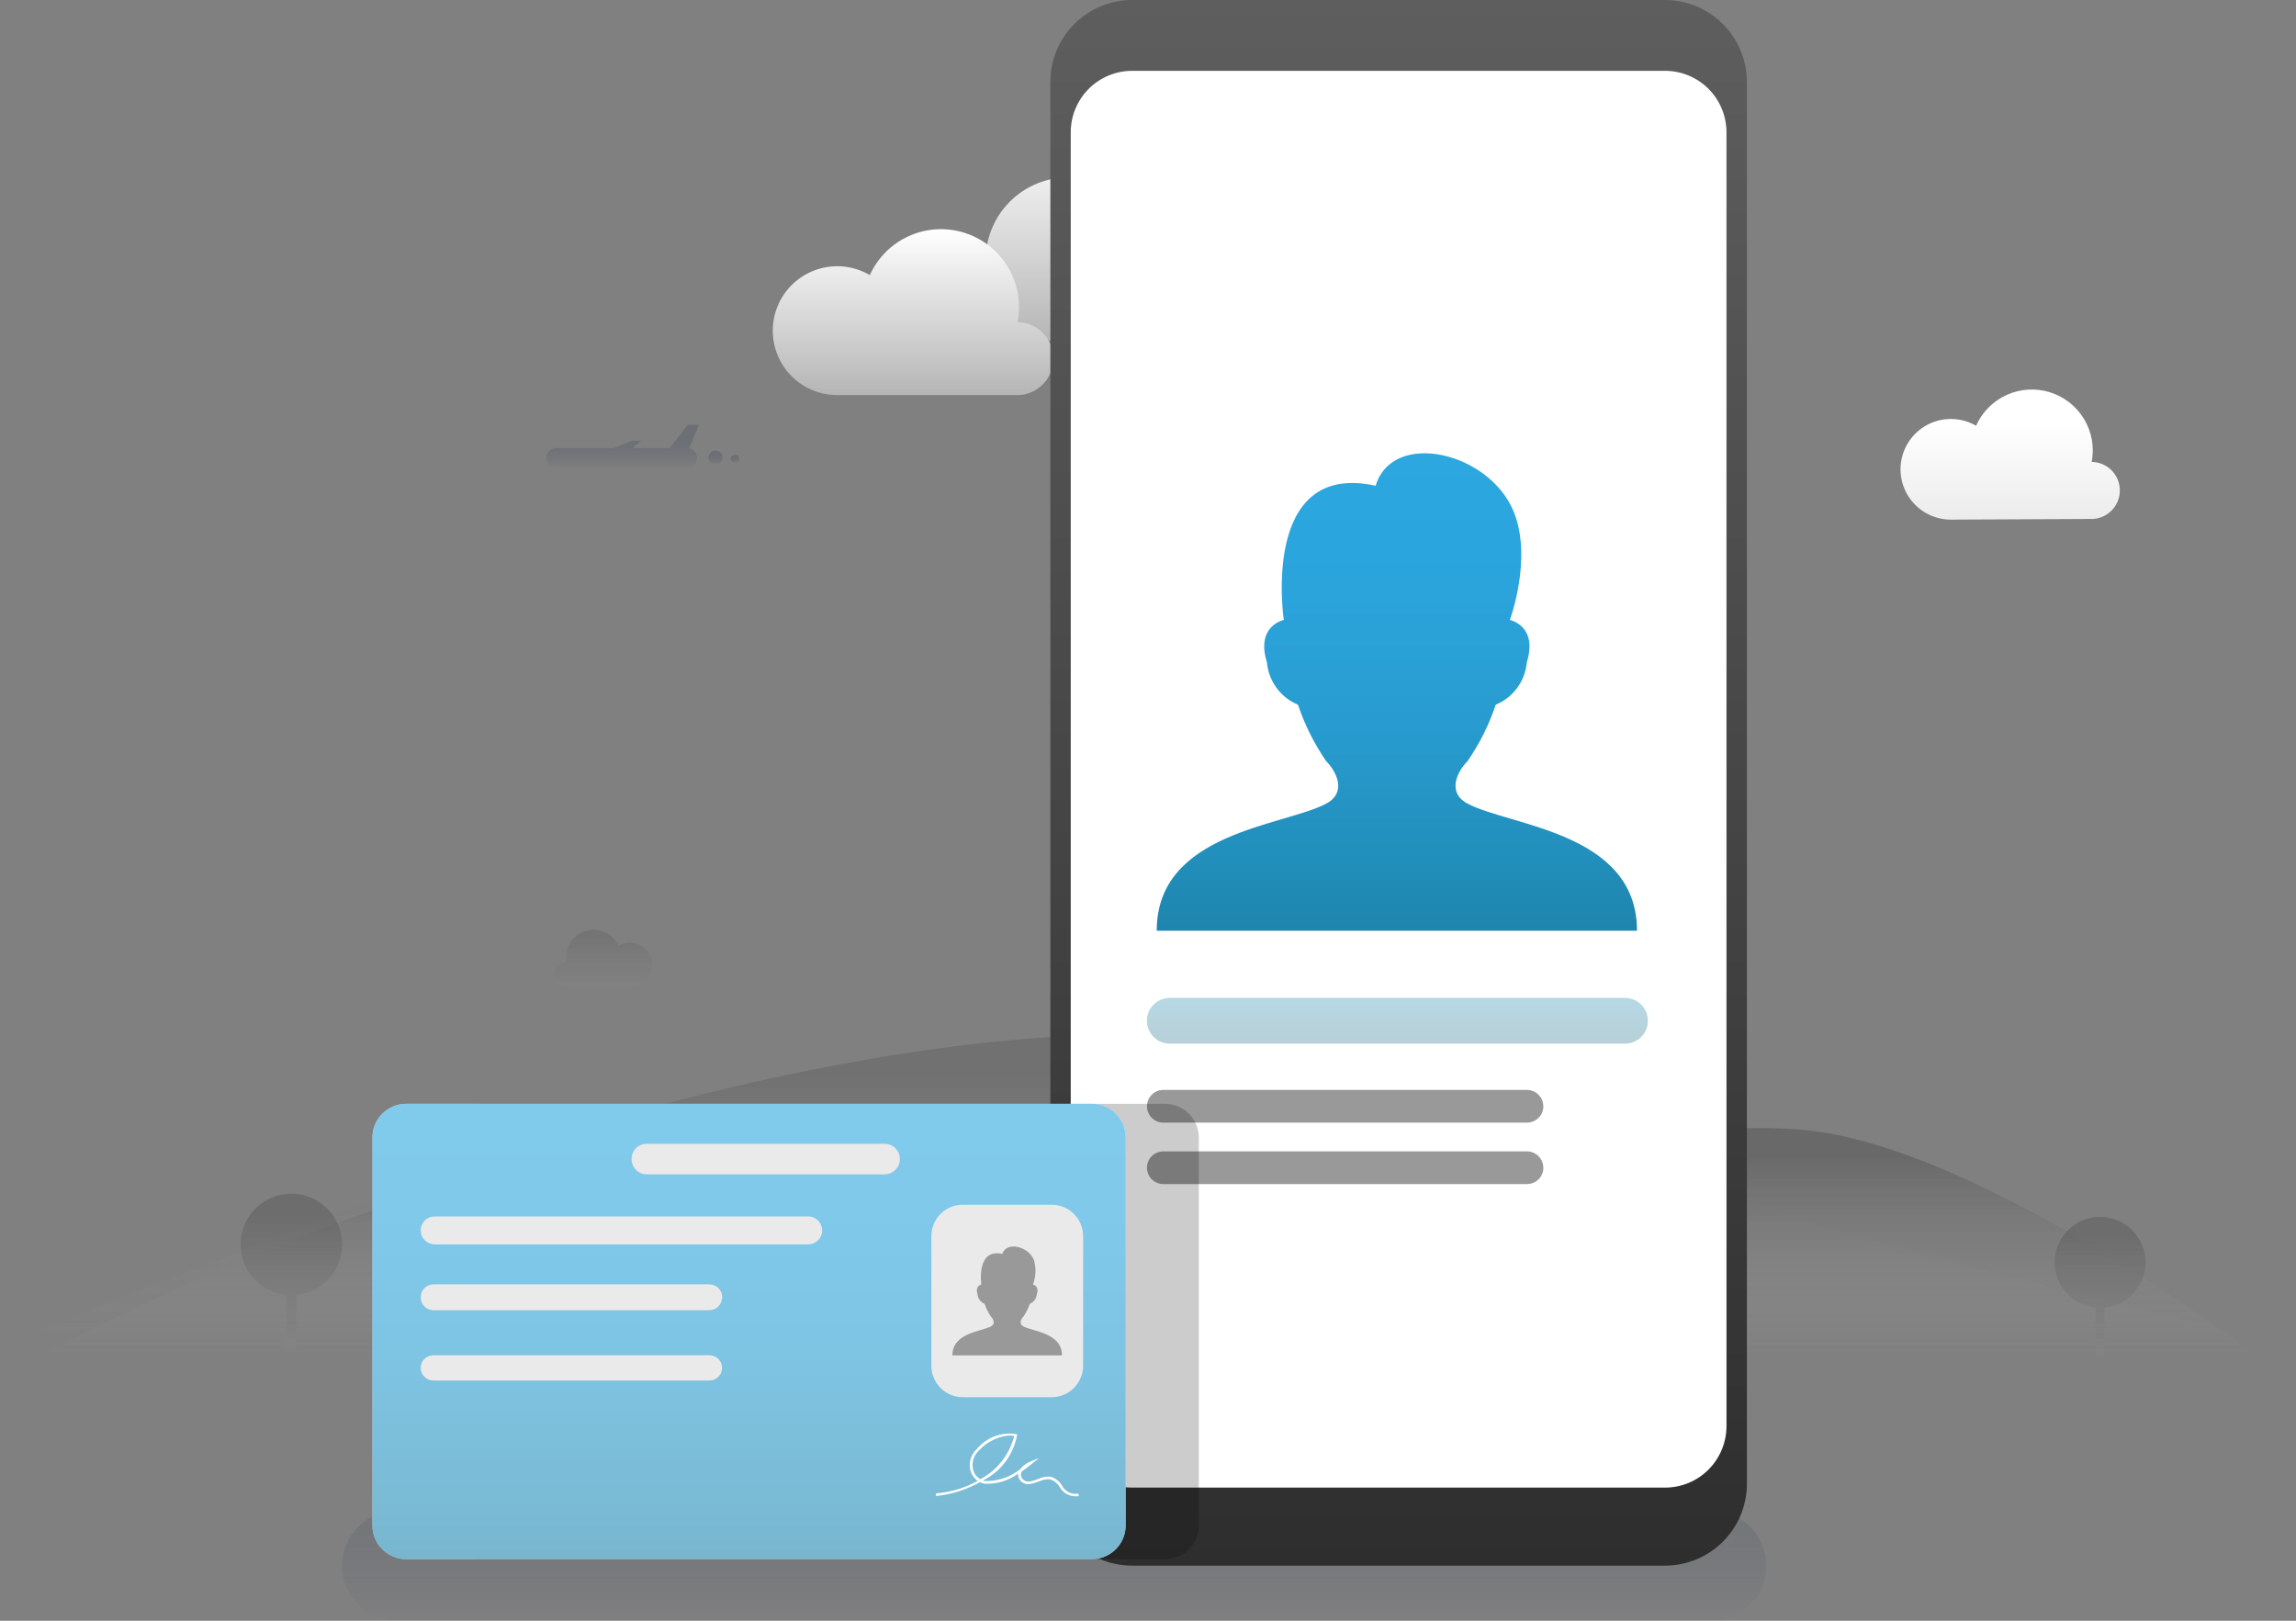 <svg xmlns="http://www.w3.org/2000/svg" width="136" height="96" fill="none" viewBox="0 0 136 96">
    <rect x="0" y="0" width="136" height="96" fill="#808080" stroke="none"/>
    <g clip-path="url(#clip0)">
        <g opacity=".3">
            <path fill="url(#paint0_linear)" d="M0 79.704h136s-26.88-6.027-42.071-11.379c-5.594-1.974-10.721-4.319-15.82-5.709-11.579-3.17-28.991-.294-45.142 4.575C26.622 69.103 0 79.704 0 79.704z" opacity=".4"/>
            <path fill="url(#paint1_linear)" d="M2.357 80.294l131.63.245s-16.22-12.438-26.9-13.583c-8.368-.9-21.268 2.692-27.323 4.667-6.017 1.963-13.354 5.218-22.587 5.691-14.977.767-18-9.066-27.6-7.56-10.344 1.621-27.22 10.54-27.22 10.54z" opacity=".6"/>
            <path fill="url(#paint2_linear)" d="M14.252 73.715c0-.582.169-1.152.486-1.64.318-.488.77-.874 1.302-1.11.533-.235 1.122-.312 1.697-.22.575.093 1.11.35 1.542.742.431.39.74.899.888 1.462.148.563.13 1.157-.053 1.71-.183.553-.522 1.04-.977 1.404-.455.364-1.006.587-1.585.644v3.158c-.006.074-.04.142-.094.192-.054.05-.125.078-.199.078-.074 0-.145-.028-.2-.078-.053-.05-.087-.118-.093-.192v-3.157c-.743-.073-1.433-.42-1.934-.973-.502-.553-.78-1.273-.78-2.02z" opacity=".5"/>
            <path fill="url(#paint3_linear)" d="M32.823 57.754c0-.198.078-.389.217-.53.14-.142.328-.223.527-.227-.076-.39-.006-.794.197-1.135.202-.342.523-.597.901-.717.379-.12.788-.098 1.15.064.363.162.654.451.817.813.177-.103.376-.164.58-.178.205-.015.41.018.6.096s.358.198.494.352c.136.153.235.336.288.534.054.197.062.405.022.606-.039.201-.124.391-.248.554-.125.163-.285.295-.468.387-.184.09-.386.139-.591.14h-3.776c-.193-.012-.374-.098-.506-.239-.132-.14-.205-.327-.204-.52z" opacity=".3"/>
            <path fill="url(#paint4_linear)" d="M26.409 76.414c0-.338.098-.67.282-.954.184-.283.447-.508.757-.645.31-.138.652-.182.986-.128.334.053.646.203.897.43.25.227.43.523.516.85.087.328.076.673-.03.994-.107.322-.304.605-.569.817-.264.211-.584.341-.921.374v1.835c0 .046-.018.089-.05.12-.032.033-.075.05-.12.05-.046 0-.09-.017-.121-.05-.032-.031-.05-.075-.05-.12v-1.835c-.432-.042-.832-.244-1.123-.565-.292-.321-.454-.739-.454-1.173z" opacity=".5"/>
            <path fill="url(#paint5_linear)" d="M95.429 62.501c0-.246.097-.483.27-.658.173-.176.408-.276.654-.28-.097-.486-.012-.99.24-1.416.251-.427.65-.746 1.123-.896.472-.15.982-.121 1.434.082.452.203.813.565 1.014 1.017.22-.128.467-.203.721-.22.254-.017.509.024.745.121.235.097.445.247.614.438.168.19.291.418.357.664.067.246.076.504.027.754-.048.25-.154.485-.308.688-.155.202-.353.367-.581.48-.228.114-.479.174-.734.175h-4.689c-.242-.013-.47-.12-.634-.296-.166-.177-.256-.41-.253-.653z" opacity=".2"/>
            <path fill="url(#paint6_linear)" d="M121.705 74.774c0-.52.15-1.03.434-1.467.284-.437.689-.782 1.165-.994.476-.211 1.003-.28 1.517-.197.515.083.994.313 1.38.662.386.35.662.804.795 1.308s.117 1.035-.047 1.53c-.163.494-.467.93-.873 1.256-.407.326-.9.526-1.418.577v2.825c-.004.067-.034.13-.082.175-.049.046-.114.072-.181.072-.066 0-.131-.026-.18-.072-.048-.045-.078-.108-.082-.175V77.45c-.665-.065-1.281-.375-1.73-.87-.449-.494-.697-1.137-.698-1.805z" opacity=".5"/>
        </g>
        <path fill="url(#paint7_linear)" d="M125.565 29.04c-.002-.442-.178-.866-.489-1.18-.312-.315-.735-.494-1.177-.5.166-.87.007-1.772-.449-2.532-.455-.76-1.174-1.327-2.02-1.592-.846-.264-1.76-.208-2.568.157-.807.366-1.452 1.016-1.811 1.826-.396-.23-.84-.365-1.297-.395-.457-.03-.915.045-1.338.22-.423.175-.8.445-1.102.79-.302.345-.52.754-.638 1.197-.118.442-.133.906-.043 1.355.091.449.283.871.563 1.234.28.362.64.655 1.051.857.412.2.864.304 1.322.302l8.414-.04c.431-.028.835-.219 1.129-.535.294-.316.456-.732.453-1.164z"/>
        <path fill="url(#paint8_linear)" d="M79.725 17.538c.002-.728-.283-1.427-.792-1.947-.51-.52-1.203-.819-1.931-.832.284-1.43.031-2.914-.71-4.17-.742-1.255-1.92-2.194-3.309-2.636-1.39-.442-2.892-.356-4.223.24-1.33.596-2.395 1.662-2.989 2.993-.65-.383-1.379-.61-2.13-.666-.752-.055-1.507.064-2.205.348-.698.284-1.322.726-1.822 1.29-.5.564-.862 1.236-1.06 1.964-.198.727-.225 1.49-.08 2.23.146.74.46 1.436.919 2.035.458.598 1.048 1.083 1.725 1.416.676.333 1.42.505 2.174.504h13.821v-.008c.705-.041 1.368-.35 1.853-.863.486-.513.757-1.192.759-1.898z"/>
        <path fill="url(#paint9_linear)" d="M62.398 21.241c0-.566-.222-1.11-.62-1.515-.396-.404-.936-.636-1.503-.647.216-1.112.016-2.265-.563-3.24-.578-.975-1.494-1.703-2.574-2.047-1.08-.343-2.249-.278-3.284.183-1.035.461-1.865 1.287-2.332 2.32-.506-.298-1.073-.474-1.659-.516-.585-.042-1.172.052-1.715.273-.543.222-1.028.566-1.417 1.005-.388.44-.67.962-.824 1.528-.154.566-.175 1.16-.063 1.736.113.576.357 1.117.714 1.583.356.466.815.844 1.34 1.104.527.26 1.105.395 1.692.395h10.768c.552-.03 1.071-.272 1.45-.674.38-.403.59-.935.59-1.488z"/>
        <g opacity=".4">
            <path fill="url(#paint10_linear)" d="M40.827 26.562l.572-1.4h-.664l-1.066 1.376H37.48l.5-.433h-.525l-1.121.433h-3.378c-.16 0-.312.063-.424.176-.113.112-.176.265-.176.424 0 .16.063.312.176.424.112.113.265.176.424.176h7.72c.148.004.292-.047.405-.144.112-.096.185-.23.205-.377.02-.147-.017-.296-.1-.418-.084-.122-.21-.21-.354-.244l-.005.007z" opacity=".6"/>
            <path fill="url(#paint11_linear)" d="M42.385 27.53c.232 0 .42-.188.42-.42 0-.232-.188-.42-.42-.42-.232 0-.42.188-.42.42 0 .232.188.42.42.42z" opacity=".6"/>
            <path fill="url(#paint12_linear)" d="M43.528 27.444c.141 0 .256-.114.256-.256 0-.141-.115-.256-.256-.256-.141 0-.256.115-.256.256 0 .142.115.256.256.256z" opacity=".6"/>
        </g>
        <path fill="url(#paint13_linear)" d="M101.351 89.472H23.53c-1.803 0-3.264 1.462-3.264 3.264 0 1.803 1.461 3.264 3.264 3.264h77.821c1.803 0 3.264-1.461 3.264-3.264 0-1.803-1.461-3.264-3.264-3.264z" opacity=".28"/>
        <path fill="url(#paint14_linear)" d="M103.476 4.868v83c.004 1.287-.503 2.522-1.41 3.435-.907.913-2.14 1.428-3.426 1.433H67.053c-.636 0-1.266-.126-1.853-.37-.587-.245-1.12-.603-1.568-1.055-.908-.916-1.417-2.154-1.415-3.444v-83c-.002-.637.121-1.269.363-1.858.242-.59.597-1.126 1.047-1.578.449-.452.982-.811 1.57-1.057.588-.246 1.219-.373 1.856-.375h31.586c1.286.007 2.518.523 3.424 1.435.907.913 1.415 2.148 1.413 3.434z"/>
        <path fill="#fff" d="M67.052 4.195h31.587c.965.004 1.889.39 2.569 1.075.68.686 1.06 1.613 1.057 2.578V84.46c.002.478-.091.952-.272 1.395-.181.442-.448.844-.785 1.184-.337.34-.737.609-1.178.794-.442.184-.915.28-1.393.282H67.052c-.478-.002-.951-.098-1.393-.282-.44-.185-.841-.455-1.178-.794-.337-.34-.604-.742-.785-1.184-.181-.443-.274-.917-.272-1.395V7.848c-.002-.478.09-.952.272-1.394.182-.443.448-.845.785-1.184.337-.34.738-.609 1.179-.793.44-.185.914-.28 1.392-.282z"/>
        <path fill="url(#paint15_linear)" d="M86.925 47.598c-1.25-.669-.586-1.924 0-2.51.712-1.031 1.275-2.158 1.673-3.347.507-.21.947-.555 1.272-.997.324-.443.521-.966.569-1.513.669-2.176-1.005-2.51-1.005-2.51s1.338-3.6.25-6.359c-1.422-3.6-7.19-4.938-8.2-1.59-6.862-1.507-5.44 7.95-5.44 7.95s-1.674.335-1 2.51c.048.547.245 1.07.57 1.513.324.442.764.787 1.271.997.398 1.189.96 2.316 1.673 3.347.586.586 1.25 1.841 0 2.51-2.51 1.338-10.042 1.674-10.042 7.531h28.449c.001-5.858-7.532-6.193-10.04-7.532z"/>
        <path fill="url(#paint16_linear)" d="M97.612 60.463c0 .36-.143.704-.397.958s-.599.397-.958.397H69.29c-.36 0-.704-.143-.958-.397s-.397-.599-.397-.958c0-.36.143-.704.397-.958s.599-.397.958-.397h26.965c.178 0 .355.035.52.103.164.067.313.167.44.293.126.126.225.275.294.44.068.164.103.34.103.519z" opacity=".3"/>
        <path fill="#999" d="M91.419 65.527c0 .257-.102.503-.284.684-.181.182-.427.284-.684.284H68.904c-.256 0-.502-.103-.683-.284-.181-.182-.283-.427-.283-.684 0-.257.102-.503.284-.684.181-.182.427-.284.684-.284h21.541c.257 0 .503.102.684.284.182.181.284.427.284.684h.004zM91.42 69.167c0 .257-.102.503-.284.685-.181.181-.427.283-.684.283H68.905c-.257 0-.503-.102-.684-.283-.182-.182-.284-.428-.284-.685 0-.257.102-.503.284-.684.181-.182.427-.284.684-.284h21.542c.257 0 .503.102.684.284.182.181.284.427.284.684h.005z"/>
        <path fill="#000" d="M69.009 65.383H28.39c-1.105 0-2 .895-2 2v22.969c0 1.104.895 2 2 2h40.619c1.105 0 2-.896 2-2v-22.97c0-1.104-.895-2-2-2z" opacity=".2"/>
        <path fill="#fff" d="M64.678 65.383H24.059c-1.105 0-2 .895-2 2v22.969c0 1.104.895 2 2 2h40.619c1.105 0 2-.896 2-2v-22.97c0-1.104-.895-2-2-2z"/>
        <path fill="url(#paint17_linear)" d="M64.678 65.383H24.059c-1.105 0-2 .895-2 2v22.969c0 1.104.895 2 2 2h40.619c1.105 0 2-.896 2-2v-22.97c0-1.104-.895-2-2-2z" opacity=".6"/>
        <path fill="#EAEAEA" d="M64.157 80.895c0 .495-.196.969-.546 1.319-.35.35-.824.546-1.319.546h-5.26c-.495 0-.969-.197-1.319-.546-.35-.35-.546-.824-.546-1.319v-7.673c0-.495.197-.969.546-1.319.35-.35.824-.546 1.319-.546h5.26c.495 0 .969.196 1.319.546.35.35.546.824.546 1.319v7.673z"/>
        <path fill="#999" d="M60.616 78.565c-.286-.156-.134-.44 0-.572.162-.235.29-.492.381-.763.116-.048.216-.127.29-.227.074-.101.118-.22.129-.345.156-.5-.23-.572-.23-.572.174-.465.195-.974.058-1.451-.324-.821-1.641-1.125-1.876-.363-1.563-.344-1.241 1.812-1.241 1.812s-.381.077-.228.572c.01.124.056.244.13.345.074.1.174.18.29.227.09.27.219.528.381.763.134.134.286.42 0 .572-.572.313-2.288.38-2.288 1.719h6.492c.001-1.334-1.717-1.411-2.288-1.717z"/>
        <path fill="#EAEAEA" d="M53.302 68.653c0 .24-.095.469-.263.638-.169.17-.398.266-.637.267H38.31c-.119 0-.236-.023-.346-.069-.11-.046-.209-.112-.292-.196-.084-.084-.15-.184-.195-.294-.045-.11-.068-.227-.067-.346 0-.119.022-.236.067-.346.045-.11.111-.21.195-.294.084-.084.183-.15.293-.196.109-.045.226-.069.345-.069h14.088c.24 0 .47.096.64.265.169.17.264.4.264.64zM48.699 72.88c0 .22-.087.43-.242.585-.155.155-.366.242-.585.242H25.745c-.22 0-.43-.087-.585-.242-.155-.155-.242-.365-.242-.585 0-.22.087-.43.242-.584.155-.156.366-.243.585-.243h22.128c.22 0 .43.088.584.243.155.155.242.365.242.584zM42.772 76.842c0 .101-.02.2-.058.294-.039.093-.095.178-.166.25-.072.07-.156.127-.25.166-.092.038-.192.058-.293.058H25.686c-.1 0-.2-.02-.294-.058-.093-.039-.178-.095-.25-.166-.07-.072-.127-.156-.166-.25-.038-.093-.058-.193-.058-.294 0-.1.02-.2.058-.294.039-.093.095-.178.167-.25.071-.07.156-.127.249-.166.093-.038.193-.058.294-.058h16.327c.1 0 .2.02.294.059.093.038.177.095.249.166.071.072.127.156.166.25.038.093.058.192.058.293h-.008zM42.772 81.023c0 .198-.079.388-.218.527-.14.14-.33.219-.528.219H25.662c-.197 0-.387-.08-.526-.22-.14-.14-.218-.329-.218-.526 0-.198.078-.387.218-.527s.329-.219.526-.22h16.376c.196.004.383.084.52.224s.214.327.214.523z"/>
        <path fill="#fff" d="M63.677 88.628c-.184-.003-.364-.055-.523-.15-.157-.095-.288-.23-.377-.39-.132-.228-.347-.396-.6-.47-.222-.008-.443.038-.644.134-.339.122-.689.248-.938.072-.092-.05-.168-.124-.219-.215-.05-.091-.075-.195-.069-.299v-.023c-.577.425-1.284.636-2 .594-.09-.018-.177-.048-.259-.088-.802.446-1.687.726-2.6.821l-.014-.156c.87-.068 1.715-.32 2.479-.742-.157-.112-.282-.262-.366-.436-.107-.246-.134-.52-.076-.781.058-.262.197-.5.398-.677.277-.334.636-.59 1.042-.744.405-.154.844-.2 1.273-.135l.056.02v.06c-.105.57-.343 1.11-.693 1.573-.35.463-.803.84-1.323 1.097.039.014.079.025.119.033.752.019 1.486-.227 2.076-.694.167-.211.387-.373.639-.469l.488-.21-.408.342c-.192.16-.392.31-.6.45-.037.054-.061.117-.07.182 0 .076.02.151.059.217.039.065.095.118.163.153.188.13.5.02.8-.09.228-.11.48-.158.732-.14.288.083.533.273.686.53.088.174.231.314.406.398.176.085.374.11.565.071l.022.156c-.074.008-.15.01-.224.006zm-3.88-3.6c-.695.055-1.343.373-1.81.891-.174.159-.296.366-.35.595-.053.23-.036.47.05.688.082.174.215.32.38.417.495-.261.929-.624 1.274-1.065.346-.44.595-.948.731-1.49-.09-.026-.184-.038-.278-.037l.003.001z"/>
    </g>
    <defs>
        <linearGradient id="paint0_linear" x1="-1700" x2="-1700" y1="79.704" y2="61.285" gradientUnits="userSpaceOnUse">
            <stop stop-color="#fff" stop-opacity="0"/>
            <stop offset=".88"/>
        </linearGradient>
        <linearGradient id="paint1_linear" x1="-1700.54" x2="-1700.54" y1="80.539" y2="66.814" gradientUnits="userSpaceOnUse">
            <stop stop-color="#fff" stop-opacity="0"/>
            <stop offset=".88"/>
        </linearGradient>
        <linearGradient id="paint2_linear" x1="-1641.02" x2="-1641.02" y1="80.154" y2="70.707" gradientUnits="userSpaceOnUse">
            <stop stop-color="#fff" stop-opacity="0"/>
            <stop offset=".12" stop-color="#777" stop-opacity=".529"/>
            <stop offset=".88"/>
        </linearGradient>
        <linearGradient id="paint3_linear" x1="-1658.7" x2="-1658.7" y1="58.512" y2="55.065" gradientUnits="userSpaceOnUse">
            <stop stop-color="#fff" stop-opacity="0"/>
            <stop offset=".12" stop-color="#777" stop-opacity=".529"/>
            <stop offset=".88"/>
        </linearGradient>
        <linearGradient id="paint4_linear" x1="-1652.32" x2="-1652.32" y1="80.158" y2="74.665" gradientUnits="userSpaceOnUse">
            <stop stop-color="#fff" stop-opacity="0"/>
            <stop offset=".12" stop-color="#777" stop-opacity=".529"/>
            <stop offset=".88"/>
        </linearGradient>
        <linearGradient id="paint5_linear" x1="-1720.48" x2="-1720.48" y1="63.45" y2="59.16" gradientUnits="userSpaceOnUse">
            <stop stop-color="#fff" stop-opacity="0"/>
            <stop offset=".12" stop-color="#777" stop-opacity=".529"/>
            <stop offset=".88"/>
        </linearGradient>
        <linearGradient id="paint6_linear" x1="-1746.98" x2="-1746.98" y1="80.521" y2="72.091" gradientUnits="userSpaceOnUse">
            <stop stop-color="#fff" stop-opacity="0"/>
            <stop offset=".12" stop-color="#777" stop-opacity=".529"/>
            <stop offset=".88"/>
        </linearGradient>
        <linearGradient id="paint7_linear" x1="117.472" x2="117.472" y1="25.083" y2="32.768" gradientUnits="userSpaceOnUse">
            <stop stop-color="#fff"/>
            <stop offset="1" stop-color="#E5E5E5"/>
        </linearGradient>
        <linearGradient id="paint8_linear" x1="69.054" x2="69.054" y1="7.687" y2="20.307" gradientUnits="userSpaceOnUse">
            <stop stop-color="#fff"/>
            <stop offset="1" stop-color="#B5B5B5"/>
        </linearGradient>
        <linearGradient id="paint9_linear" x1="54.086" x2="54.086" y1="13.565" y2="23.403" gradientUnits="userSpaceOnUse">
            <stop stop-color="#fff"/>
            <stop offset="1" stop-color="#B5B5B5"/>
        </linearGradient>
        <linearGradient id="paint10_linear" x1="36.877" x2="36.877" y1="27.738" y2="25.162" gradientUnits="userSpaceOnUse">
            <stop stop-color="#2B3154" stop-opacity="0"/>
            <stop offset=".04" stop-color="#2B3254" stop-opacity=".102"/>
            <stop offset=".18" stop-color="#2A3554" stop-opacity=".42"/>
            <stop offset=".33" stop-color="#2A3853" stop-opacity=".678"/>
            <stop offset=".5" stop-color="#293A53" stop-opacity=".859"/>
            <stop offset=".7" stop-color="#293B53" stop-opacity=".969"/>
            <stop offset="1" stop-color="#293B53"/>
        </linearGradient>
        <linearGradient id="paint11_linear" x1="42.385" x2="42.385" y1="27.528" y2="26.69" gradientUnits="userSpaceOnUse">
            <stop stop-color="#2B3154" stop-opacity="0"/>
            <stop offset=".04" stop-color="#2B3254" stop-opacity=".102"/>
            <stop offset=".18" stop-color="#2A3554" stop-opacity=".42"/>
            <stop offset=".33" stop-color="#2A3853" stop-opacity=".678"/>
            <stop offset=".5" stop-color="#293A53" stop-opacity=".859"/>
            <stop offset=".7" stop-color="#293B53" stop-opacity=".969"/>
            <stop offset="1" stop-color="#293B53"/>
        </linearGradient>
        <linearGradient id="paint12_linear" x1="43.528" x2="43.528" y1="27.444" y2="26.932" gradientUnits="userSpaceOnUse">
            <stop stop-color="#2B3154" stop-opacity="0"/>
            <stop offset=".04" stop-color="#2B3254" stop-opacity=".102"/>
            <stop offset=".18" stop-color="#2A3554" stop-opacity=".42"/>
            <stop offset=".33" stop-color="#2A3853" stop-opacity=".678"/>
            <stop offset=".5" stop-color="#293A53" stop-opacity=".859"/>
            <stop offset=".7" stop-color="#293B53" stop-opacity=".969"/>
            <stop offset="1" stop-color="#293B53"/>
        </linearGradient>
        <linearGradient id="paint13_linear" x1="62.441" x2="62.441" y1="96" y2="89.472" gradientUnits="userSpaceOnUse">
            <stop stop-color="#2B3154" stop-opacity="0"/>
            <stop offset=".3" stop-color="#2A3654" stop-opacity=".231"/>
            <stop offset=".36" stop-color="#2A3754" stop-opacity=".271"/>
            <stop offset=".7" stop-color="#293A53" stop-opacity=".439"/>
            <stop offset="1" stop-color="#293B53" stop-opacity=".502"/>
        </linearGradient>
        <linearGradient id="paint14_linear" x1="82.847" x2="82.847" y1="-.001" y2="92.736" gradientUnits="userSpaceOnUse">
            <stop stop-color="#5E5E5E"/>
            <stop offset="1" stop-color="#2E2E2E"/>
        </linearGradient>
        <linearGradient id="paint15_linear" x1="82.74" x2="82.74" y1="26.849" y2="55.13" gradientUnits="userSpaceOnUse">
            <stop stop-color="#2CA7E0"/>
            <stop offset=".28" stop-color="#2BA4DC"/>
            <stop offset=".56" stop-color="#289CD0"/>
            <stop offset=".84" stop-color="#228FBC"/>
            <stop offset="1" stop-color="#1E85AD"/>
        </linearGradient>
        <linearGradient id="paint16_linear" x1="82.773" x2="82.773" y1="61.818" y2="59.111" gradientUnits="userSpaceOnUse">
            <stop stop-color="#13637B"/>
            <stop offset="1" stop-color="#0B80A9"/>
        </linearGradient>
        <linearGradient id="paint17_linear" x1="44.368" x2="44.368" y1="65.383" y2="92.352" gradientUnits="userSpaceOnUse">
            <stop stop-color="#2CA7E0"/>
            <stop offset=".28" stop-color="#2BA4DC"/>
            <stop offset=".56" stop-color="#289CD0"/>
            <stop offset=".84" stop-color="#228FBC"/>
            <stop offset="1" stop-color="#1E85AD"/>
        </linearGradient>
        <clipPath id="clip0">
            <path fill="#fff" d="M0 0H136V96H0z"/>
        </clipPath>
    </defs>
</svg>
